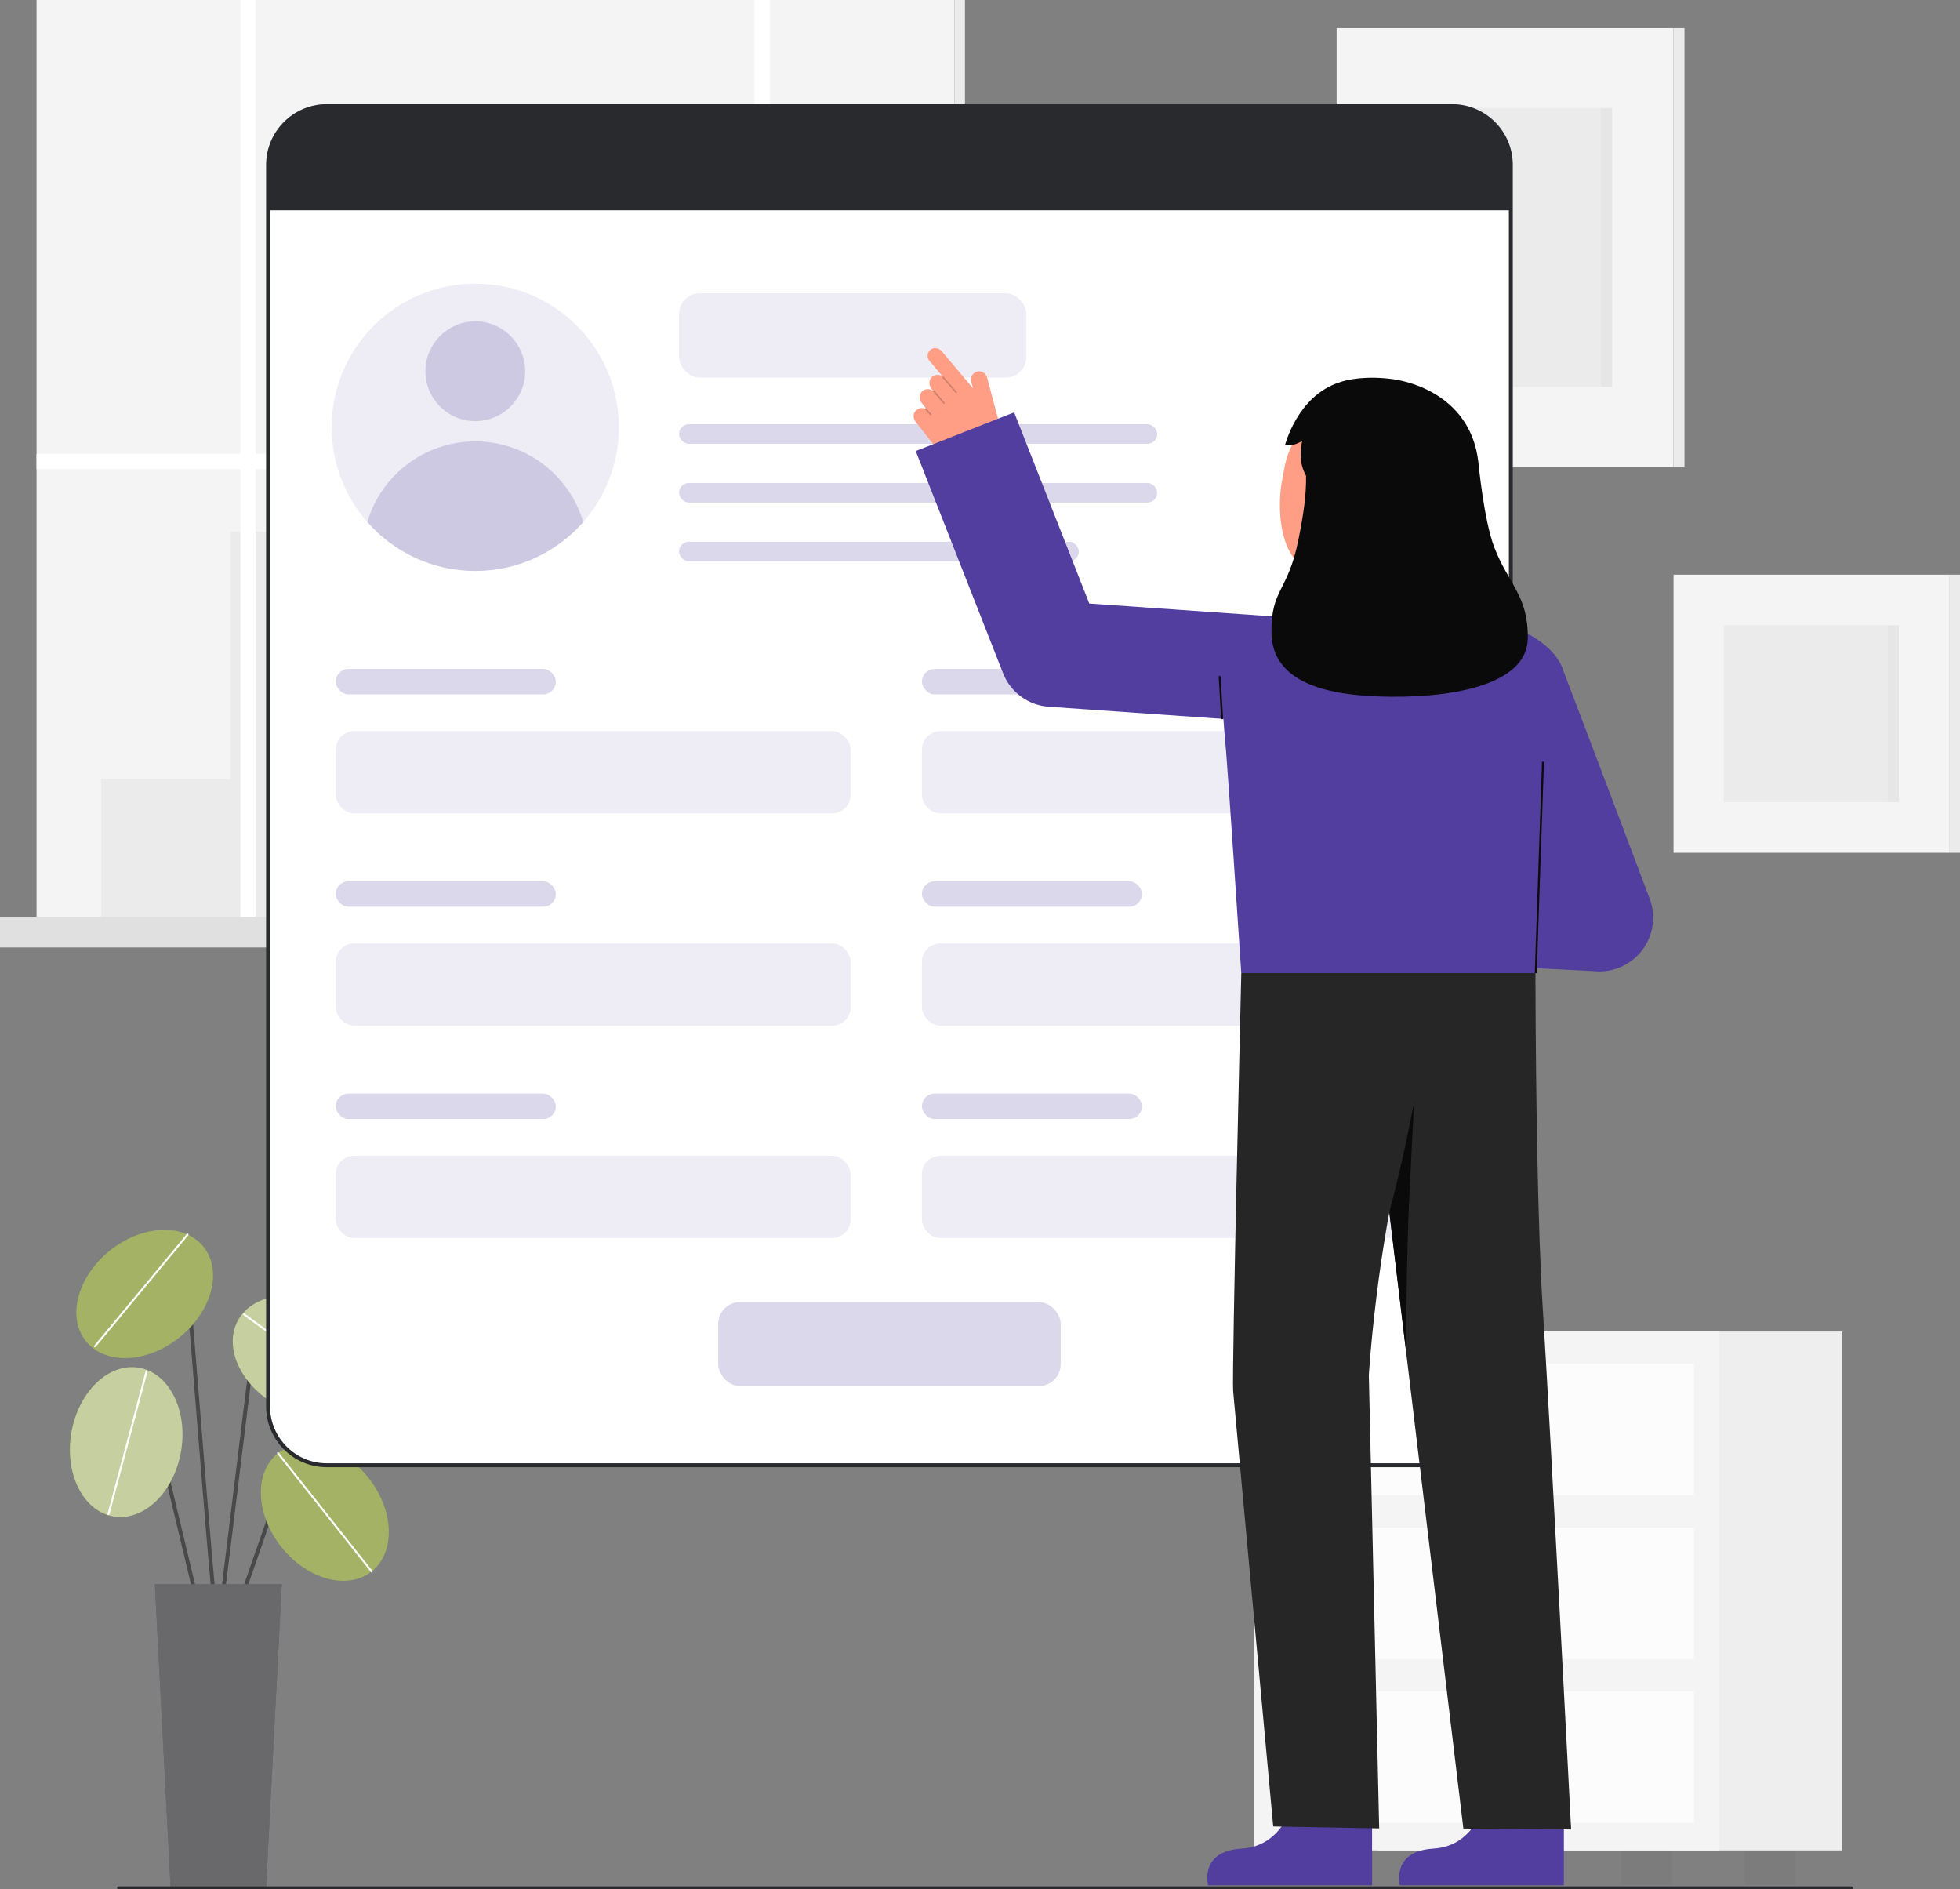 <svg id="Layer_2" data-name="Layer 2" xmlns="http://www.w3.org/2000/svg" viewBox="0 0 1000.981 964.677" style="width: 100%; height: 100%;">
  <rect x="0" y="0" width="1000.981" height="964.677" fill="#808080" stroke="none"/>
  <g id="Layer_2-2" data-name="Layer 2">
    <g>
      <g>
        <rect x="682.62" y="14.392" width="172.061" height="223.958" fill="#f4f4f4"></rect>
        <rect x="854.681" y="14.392" width="5.582" height="223.958" transform="translate(1714.944 252.743) rotate(180)" fill="#f4f4f4"></rect>
        <rect x="854.681" y="14.392" width="5.582" height="223.958" transform="translate(1714.944 252.743) rotate(180)" fill="#292a2e" opacity=".05"></rect>
        <rect x="713.963" y="55.189" width="109.375" height="142.365" fill="#292a2e" opacity=".05"></rect>
        <rect x="817.638" y="55.189" width="5.7" height="142.365" fill="#292a2e" opacity=".03"></rect>
        <rect x="854.681" y="293.426" width="140.718" height="142.01" fill="#f4f4f4"></rect>
        <rect x="880.315" y="319.295" width="89.451" height="90.272" fill="#292a2e" opacity=".05"></rect>
        <rect x="995.399" y="293.426" width="5.582" height="142.01" transform="translate(1996.38 728.862) rotate(180)" fill="#f4f4f4"></rect>
        <rect x="995.399" y="293.426" width="5.582" height="142.01" transform="translate(1996.38 728.862) rotate(180)" fill="#292a2e" opacity=".05"></rect>
        <rect x="964.066" y="319.295" width="5.7" height="90.272" fill="#292a2e" opacity=".03"></rect>
      </g>
      <g>
        <rect id="c_3_c" x="18.674" y="0" width="468.757" height="468.757" fill="#f4f4f4"></rect>
        <rect id="c_3_c-2" data-name="c_3_c" x="487.431" y="0" width="5.373" height="468.757" fill="#f4f4f4"></rect>
        <rect id="c_3_c-3" data-name="c_3_c" x="487.431" y="0" width="5.373" height="468.757" fill="#292a2e" opacity=".05"></rect>
        <polygon id="c_3_c-4" data-name="c_3_c" points="373.872 323.012 373.872 200.37 273.41 200.37 273.41 271.622 117.794 271.622 117.794 397.784 51.655 397.784 51.655 468.757 117.794 468.757 130.536 468.757 464.882 468.757 464.882 323.012 373.872 323.012" fill="#292a2e" opacity=".05"></polygon>
        <g id="c_3_wh">
          <rect id="c_3_wh-2" data-name="c_3_wh" x="286.306" y="213.686" width="73.158" height="13.316" fill="#fffffa" opacity=".34"></rect>
          <rect id="c_3_wh-3" data-name="c_3_wh" x="286.306" y="241.28" width="73.158" height="13.316" fill="#fffffa" opacity=".34"></rect>
          <rect id="c_3_wh-4" data-name="c_3_wh" x="286.306" y="268.874" width="73.158" height="13.316" fill="#fffffa" opacity=".34"></rect>
        </g>
        <g id="c_3_wh-5" data-name="c_3_wh">
          <rect id="c_3_wh-6" data-name="c_3_wh" x="438.425" y="335.938" width="13.484" height="13.316" fill="#fffffa" opacity=".34"></rect>
          <rect id="c_3_wh-7" data-name="c_3_wh" x="438.425" y="363.532" width="13.484" height="13.316" fill="#fffffa" opacity=".34"></rect>
          <rect id="c_3_wh-8" data-name="c_3_wh" x="438.425" y="391.126" width="13.484" height="13.316" fill="#fffffa" opacity=".34"></rect>
          <rect id="c_3_wh-9" data-name="c_3_wh" x="413.48" y="335.938" width="13.484" height="13.316" fill="#fffffa" opacity=".34"></rect>
          <rect id="c_3_wh-10" data-name="c_3_wh" x="413.48" y="363.532" width="13.484" height="13.316" fill="#fffffa" opacity=".34"></rect>
          <rect id="c_3_wh-11" data-name="c_3_wh" x="413.48" y="391.126" width="13.484" height="13.316" fill="#fffffa" opacity=".34"></rect>
          <rect id="c_3_wh-12" data-name="c_3_wh" x="389.209" y="335.938" width="13.484" height="13.316" fill="#fffffa" opacity=".34"></rect>
          <rect id="c_3_wh-13" data-name="c_3_wh" x="389.209" y="363.532" width="13.484" height="13.316" fill="#fffffa" opacity=".34"></rect>
          <rect id="c_3_wh-14" data-name="c_3_wh" x="389.209" y="391.126" width="13.484" height="13.316" fill="#fffffa" opacity=".34"></rect>
        </g>
        <polygon points="487.431 231.749 393.109 231.749 393.109 0 385.309 0 385.309 231.749 130.536 231.749 130.536 0 122.735 0 122.735 231.749 18.674 231.749 18.674 239.55 122.735 239.55 122.735 468.757 130.536 468.757 130.536 239.55 385.309 239.55 385.309 468.757 393.109 468.757 393.109 239.55 487.431 239.55 487.431 231.749" fill="#fff"></polygon>
        <rect id="c_3_c-5" data-name="c_3_c" y="468.192" width="506.105" height="15.589" fill="#f4f4f4"></rect>
        <rect id="c_3_c-6" data-name="c_3_c" y="468.192" width="506.105" height="15.589" fill="#292a2e" opacity=".1"></rect>
        <rect id="c_3_c-7" data-name="c_3_c" x="506.105" y="468.192" width="7.307" height="15.589" fill="#292a2e" opacity=".1"></rect>
        <rect id="c_3_c-8" data-name="c_3_c" x="506.105" y="468.192" width="7.307" height="15.589" fill="#292a2e" opacity=".1"></rect>
      </g>
      <g>
        <g>
          <rect x="727.508" y="944.854" width="26.039" height="17.39" fill="#292a2e" opacity=".05"></rect>
          <rect x="890.971" y="944.854" width="26.039" height="17.39" fill="#292a2e" opacity=".05"></rect>
        </g>
        <rect x="703.639" y="679.905" width="237.239" height="264.949" fill="#f4f4f4"></rect>
        <rect x="703.639" y="679.905" width="237.239" height="264.949" fill="#292a2e" opacity=".03"></rect>
        <rect x="640.633" y="679.905" width="237.239" height="264.949" fill="#f4f4f4"></rect>
        <g>
          <rect x="664.502" y="944.854" width="26.039" height="17.39" fill="#292a2e" opacity=".05"></rect>
          <rect x="827.964" y="944.854" width="26.039" height="17.39" fill="#292a2e" opacity=".05"></rect>
        </g>
        <rect x="653.395" y="696.287" width="211.713" height="67.198" fill="#fff" opacity=".7"></rect>
        <rect x="653.395" y="779.933" width="211.713" height="67.198" fill="#fff" opacity=".7"></rect>
        <rect x="653.395" y="863.578" width="211.713" height="67.198" fill="#fff" opacity=".7"></rect>
        <circle cx="759.252" cy="729.886" r="9.403" fill="#292a2e" opacity=".05"></circle>
        <circle cx="759.252" cy="813.532" r="9.403" fill="#292a2e" opacity=".05"></circle>
        <circle cx="759.252" cy="897.178" r="9.403" fill="#292a2e" opacity=".05"></circle>
      </g>
      <g>
        <path d="m111.498,833.535c-.256,0-.512-.098-.707-.293-1.409-1.409-3.706-27.259-9.892-104.223-2.531-31.492-4.922-61.238-6.667-79.315-.125-1.291-.625-1.441-.79-1.491-2.388-.721-9.652,5.007-13.707,10.022-.347.429-.977.497-1.407.149-.429-.348-.496-.977-.149-1.407,2.682-3.316,11.422-12.009,15.838-10.68.891.268,1.996,1.042,2.206,3.214,1.746,18.093,4.137,47.847,6.669,79.347,3.759,46.77,8.018,99.756,9.417,103.093.282.391.247.939-.105,1.291-.195.195-.451.293-.707.293Z" fill="#494949"></path>
        <ellipse cx="73.901" cy="660.721" rx="38.507" ry="28.398" transform="translate(-397.005 191.402) rotate(-38.715)" fill="#8C9F3E"></ellipse>
        <ellipse cx="73.901" cy="660.721" rx="38.507" ry="28.398" transform="translate(-397.005 191.402) rotate(-38.715)" fill="#fff" opacity=".2"></ellipse>
        <path d="m48.508,687.914c-.112,0-.225-.038-.319-.115-.212-.176-.242-.491-.065-.704l47.291-57.029c.176-.211.491-.242.704-.065.212.176.242.491.065.704l-47.291,57.029c-.099.119-.241.181-.385.181Z" fill="#fff"></path>
        <path d="m121.812,821.31c-.109,0-.22-.018-.329-.056-.521-.181-.797-.751-.616-1.273l17.764-51.087c1.066-3.065,3.586-5.351,6.741-6.112,3.156-.763,6.44.122,8.788,2.364l9.391,8.971c.399.381.414,1.015.032,1.414-.382.399-1.015.413-1.414.032l-9.391-8.971c-1.853-1.77-4.445-2.469-6.937-1.867-2.49.601-4.479,2.405-5.321,4.825l-17.764,51.087c-.144.413-.53.672-.944.672Z" fill="#494949"></path>
        <ellipse cx="165.891" cy="772.203" rx="28.398" ry="38.507" transform="translate(-443.447 269.685) rotate(-38.363)" fill="#8C9F3E"></ellipse>
        <path d="m103.428,830.277c-.452,0-.862-.309-.972-.768l-29.811-124.645c-.422-1.767-1.729-3.079-3.494-3.51-1.765-.429-3.53.133-4.718,1.506l-9.189,10.619c-.361.417-.994.463-1.411.102-.417-.361-.463-.993-.102-1.411l9.189-10.619c1.665-1.924,4.233-2.744,6.705-2.141,2.471.603,4.374,2.514,4.965,4.988l29.811,124.645c.128.537-.203,1.077-.74,1.205-.078.019-.156.027-.233.027Z" fill="#494949"></path>
        <ellipse cx="64.446" cy="736.331" rx="38.507" ry="28.398" transform="translate(-672.098 674.37) rotate(-80.189)" fill="#8C9F3E"></ellipse>
        <path d="m111.499,833.535c-.041,0-.082-.002-.124-.007-.548-.068-.938-.567-.871-1.115l19.036-154.558c.43-3.486,2.78-6.296,6.135-7.335,3.354-1.039,6.883-.049,9.207,2.583l21.758,24.643c.366.414.326,1.046-.088,1.412-.414.366-1.046.326-1.411-.087l-21.758-24.643c-1.797-2.035-4.522-2.799-7.116-1.997-2.593.803-4.41,2.975-4.741,5.669l-19.036,154.558c-.062.507-.494.878-.991.878Z" fill="#494949"></path>
        <ellipse cx="155.261" cy="692.802" rx="28.398" ry="38.507" transform="translate(-526.128 493.325) rotate(-61.051)" fill="#8C9F3E"></ellipse>
        <ellipse cx="165.891" cy="772.203" rx="28.398" ry="38.507" transform="translate(-443.447 269.685) rotate(-38.363)" fill="#fff" opacity=".2"></ellipse>
        <ellipse cx="64.446" cy="736.331" rx="38.507" ry="28.398" transform="translate(-672.098 674.37) rotate(-80.189)" fill="#fff" opacity=".5"></ellipse>
        <ellipse cx="155.261" cy="692.802" rx="28.398" ry="38.507" transform="translate(-526.128 493.325) rotate(-61.051)" fill="#fff" opacity=".5"></ellipse>
        <polygon points="135.846 964.677 87.15 964.677 79.08 808.873 143.915 808.873 135.846 964.677" fill="#292a2e"></polygon>
        <polygon points="135.846 964.677 87.15 964.677 79.08 808.873 143.915 808.873 135.846 964.677" fill="#fff" opacity=".3"></polygon>
        <path d="m189.791,802.897c-.148,0-.294-.065-.393-.189l-47.799-60.386c-.171-.217-.135-.531.082-.703.218-.172.532-.134.703.082l47.799,60.386c.171.217.135.531-.082.703-.092.073-.202.108-.31.108Z" fill="#fff"></path>
        <path d="m185.778,716.279c-.102,0-.206-.031-.294-.096l-61.167-44.663c-.223-.163-.272-.476-.109-.699.163-.223.476-.272.699-.109l61.167,44.663c.223.163.272.476.109.699-.098.134-.25.205-.404.205Z" fill="#fff"></path>
        <path d="m55.403,773.627c-.043,0-.086-.005-.129-.017-.267-.071-.425-.345-.354-.612l19.472-72.953c.071-.267.35-.424.612-.354.267.071.425.345.354.612l-19.472,72.953c-.06.224-.262.371-.482.371Z" fill="#fff"></path>
      </g>
      <g>
        <g>
          <g>
            <rect x="137.472" y="55.037" width="634.688" height="693.975" rx="30" ry="30" fill="#fff"></rect>
            <path d="m741.592,749.164H166.903c-17.093,0-31-13.907-31-31V84.189c0-17.093,13.907-31,31-31h574.688c17.094,0,31,13.907,31,31v633.975c0,17.093-13.906,31-31,31ZM166.903,55.189c-15.991,0-29,13.009-29,29v633.975c0,15.991,13.009,29,29,29h574.688c15.99,0,29-13.009,29-29V84.189c0-15.991-13.01-29-29-29H166.903Z" fill="#292a2e"></path>
          </g>
          <path d="m771.591,84.185v23.188H136.907v-23.188c0-16.569,13.431-30,30-30h574.684c16.569,0,30,13.431,30,30Z" fill="#292a2e"></path>
        </g>
        <g>
          <circle cx="242.731" cy="218.194" r="73.345" fill="#513E9F" opacity=".1"></circle>
          <circle cx="242.731" cy="189.563" r="25.475" fill="#513E9F" opacity=".2"></circle>
          <path d="m297.87,266.559c-13.44,15.31-33.16,24.98-55.14,24.98s-41.71-9.67-55.14-24.99c7.04-23.8,29.06-41.16,55.14-41.16s48.11,17.37,55.14,41.17Z" fill="#513E9F" opacity=".2"></path>
        </g>
        <rect x="171.464" y="341.574" width="112.406" height="12.992" rx="6.496" ry="6.496" fill="#513E9F" opacity=".2"></rect>
        <rect x="346.768" y="149.775" width="177.391" height="43.043" rx="10.565" ry="10.565" fill="#513E9F" opacity=".1"></rect>
        <rect x="346.768" y="216.614" width="244.215" height="10" rx="5" ry="5" fill="#513E9F" opacity=".2"></rect>
        <rect x="346.768" y="246.614" width="244.215" height="10" rx="5" ry="5" fill="#513E9F" opacity=".2"></rect>
        <rect x="346.768" y="276.614" width="204.215" height="10" rx="5" ry="5" fill="#513E9F" opacity=".2"></rect>
        <rect x="171.464" y="373.306" width="262.938" height="41.984" rx="9.391" ry="9.391" fill="#513E9F" opacity=".1"></rect>
        <rect x="470.821" y="341.574" width="112.406" height="12.992" rx="6.496" ry="6.496" fill="#513E9F" opacity=".2"></rect>
        <rect x="470.821" y="373.306" width="262.938" height="41.984" rx="9.391" ry="9.391" fill="#513E9F" opacity=".1"></rect>
        <rect x="171.464" y="450" width="112.406" height="12.992" rx="6.496" ry="6.496" fill="#513E9F" opacity=".2"></rect>
        <rect x="171.464" y="481.732" width="262.938" height="41.984" rx="9.391" ry="9.391" fill="#513E9F" opacity=".1"></rect>
        <rect x="470.821" y="450" width="112.406" height="12.992" rx="6.496" ry="6.496" fill="#513E9F" opacity=".2"></rect>
        <rect x="470.821" y="481.732" width="262.938" height="41.984" rx="9.391" ry="9.391" fill="#513E9F" opacity=".1"></rect>
        <rect x="171.464" y="558.426" width="112.406" height="12.992" rx="6.496" ry="6.496" fill="#513E9F" opacity=".2"></rect>
        <rect x="171.464" y="590.158" width="262.938" height="41.984" rx="9.391" ry="9.391" fill="#513E9F" opacity=".1"></rect>
        <rect x="470.821" y="558.426" width="112.406" height="12.992" rx="6.496" ry="6.496" fill="#513E9F" opacity=".2"></rect>
        <rect x="470.821" y="590.158" width="262.938" height="41.984" rx="9.391" ry="9.391" fill="#513E9F" opacity=".1"></rect>
        <rect x="366.791" y="664.853" width="174.913" height="42.884" rx="11.15" ry="11.15" fill="#513E9F" opacity=".2"></rect>
      </g>
      <g>
        <g id="b_4_ha">
          <path d="m480.87,179.288l16.16,19.086-1.001-3.277c-.577-2.203.555-4.609,2.724-5.301,2.314-.738,4.743.62,5.351,2.939l7.388,27.819c1.939,7.303-2.297,14.82-9.549,16.943h0c-8.282,2.424-17.207-.419-22.56-7.187l-11.828-15.008c-1.262-1.595-1.339-3.91-.011-5.45,1.284-1.487,3.248-1.826,4.85-1.148.021-.064.05-.126.104-.174.102-.091.236-.112.359-.081l-2.191-2.77c-1.341-1.695-1.371-4.192.148-5.73,1.577-1.597,4.006-1.645,5.632-.342.005-.046.02-.084.041-.126l-.899-1.136c-1.17-1.479-1.259-3.972-.042-5.412,1.557-1.843,4.147-1.971,5.857-.612l.058-.057-6.79-8.019c-1.461-1.726-1.193-4.337.63-5.724,1.709-1.3,4.181-.87,5.569.769Z" fill="#ff9e85"></path>
          <path id="b_4_ha_sh" d="m481.238,192.766c.016.042.039.082.071.118l6.686,7.712c.143.165.392.183.557.04.165-.142.182-.392.04-.557l-6.686-7.712c-.143-.165-.392-.183-.557-.04-.129.112-.168.289-.11.44Z" fill="#0c0c0c" opacity=".2"></path>
          <path id="b_4_ha_sh-2" data-name="b_4_ha_sh" d="m476.458,199.787c.016.041.038.08.068.115l5.208,6.103c.142.166.391.186.557.044.166-.142.187-.391.044-.557l-5.208-6.103c-.142-.166-.391-.186-.557-.044-.131.112-.171.29-.113.442Z" fill="#0c0c0c" opacity=".2"></path>
          <path id="b_4_ha_sh-3" data-name="b_4_ha_sh" d="m472.393,208.965c.017.044.042.085.075.122l2.527,2.825c.145.163.395.177.557.031.164-.146.179-.395.031-.558l-2.527-2.825c-.145-.163-.395-.177-.557-.031-.126.113-.163.287-.106.436Z" fill="#0c0c0c" opacity=".2"></path>
        </g>
        <path d="m676.615,370.718l-141.087-9.874c-10.389-.727-19.433-7.364-23.243-17.056l-44.609-113.477,50.256-19.756,38.372,97.611,124.081,8.684-3.77,53.868Z" fill="#513E9F"></path>
        <g>
          <path d="m758.534,919.207s-4.515,23.404-26.428,24.708c-21.913,1.304-17.161,18.761-17.161,18.761h83.739v-41.837l-40.15-1.632Z" fill="#513E9F"></path>
          <path d="m784.363,492.277s-.263-7.036-.207,8.924c.207,59.529,1.24,127.525,3.764,167.315,4.057,63.964,14.459,265.628,14.459,265.628l-55.026-.462-53.333-443.823,90.342,2.419Z" fill="#262626"></path>
          <path d="m722.224,562.475s-2.28,43.2-2.703,53.341c-.978,23.455-1.318,47.739-1.318,75.273l-8.674-72.18s6.347-22.621,12.695-56.434Z" fill="#0a0a0a"></path>
          <path d="m660.573,919.207s-4.515,23.404-26.428,24.708c-21.913,1.304-17.161,18.761-17.161,18.761h83.739v-41.837s-40.15-1.632-40.15-1.632Z" fill="#513E9F"></path>
          <path d="m633.93,496.899s-4.874,203.456-4.16,213.4l20.464,222.303,54.117,1-5.274-231.343s3.72-63.816,19.139-123.073c7.912-30.406,12.613-61.557,14.168-92.938h0s-98.454,10.651-98.454,10.651Z" fill="#262626"></path>
          <path d="m784.961,492.271l.18.01s-.13-3.47-.18-.01Z" fill="#333"></path>
          <path d="m626.184,383.968c1.135,13.332,6.655,96.51,7.746,112.931h150.372c.849-14.811,4.664-79.575,7.885-108.539,3.075-27.638,9.108-41.475,4.686-49.646-7.226-13.354-26.972-21.071-40.436-22.894-8.222-1.113-20.587-1.911-20.587-1.911,0,0-1.047,21.181-26.013,22.359-33.986,1.603-31.716-22.359-31.884-22.359-5.506,0-37.565,2.589-44.653,8.046-12.396,9.545-9.525,33.759-7.116,62.012Z" fill="#513E9F"></path>
          <path d="m624.108,367.262c-.263,0-.483-.206-.499-.471l-1.213-21.171c-.016-.276.195-.512.47-.528.271-.012.512.195.528.47l1.213,21.171c.016.276-.195.512-.47.528-.01,0-.02,0-.029,0Z" fill="#0c0c0c"></path>
        </g>
        <g>
          <path d="m816.812,496.028c8.397,0,16.401-3.854,21.635-10.558,5.849-7.491,7.408-17.475,4.12-26.393-1.553-4.213-37.973-100.656-44.906-118.526l-51.339,20.802c3.898,10.048,18.023,48.132,29.37,78.811l-18.852-2.049-5.934,54.585,62.935,3.167c.993.108,1.985.161,2.971.161Z" fill="#513E9F"></path>
          <path id="h_3_sk" d="m660.038,312.084c.168-.022,4.781,17.336,40.778,14.635,24.921-1.867,30.997-18.829,31.568-18.829-2.687-.571-7.05-1.164-8.243-1.801-3.924-2.108-6.783-4.675-8.221-10.183-1.125-4.308-1.698-20.891-1.698-29.211l-38.347,8.617c.534,9.385,4.275,31.143-8.836,34.994-2.182.637-4.532,1.223-6.999,1.779Z" fill="#ff9e85"></path>
          <path d="m677.2,293.763c15.117,1.193,34.537-5.19,38.226-25.359l3.328-18.199c3.689-20.169-3.914-38.457-22.905-41.93h0c-18.99-3.473-36.175,10.281-39.864,30.45l-1.474,8.057c-1.415,7.739-4.284,44.853,22.688,46.981Z" fill="#ff9e85"></path>
          <path d="m663.183,275.245c2.714-13.634,3.958-22.731,3.814-32.328-3.822-6.704-2.817-14.399-1.948-17.724-3.746,2.044-5.313,2.266-8.839,2.266,0,0,6.321-25.368,27.805-32.194,3.95-1.538,14.037-3.48,27.43-1.643,11.392,1.562,39.471,10.08,43.483,41.693h.002s0,.009.001.018c.133,1.048,2.829,30.175,8.204,44.15,7.226,18.787,17.37,24.624,17.113,46.299-.331,27.881-51.587,31.592-82.504,29.507-30.916-2.086-48.174-12.251-48.398-32.344-.251-22.513,8.407-20.422,13.837-47.7Z" fill="#0a0a0a"></path>
        </g>
        <rect x="732.146" y="442.418" width="108.028" height="1" transform="translate(316.62 1213.473) rotate(-88.04)" fill="#0c0c0c"></rect>
      </g>
      <path d="m60.486,964.677h885.111c.406,0,.737-.329.737-.737,0-.407-.33-.737-.737-.737H60.486c-.407,0-.737.329-.737.737s.329.737.737.737Z" fill="#292a2e"></path>
    </g>
  </g>
</svg>
